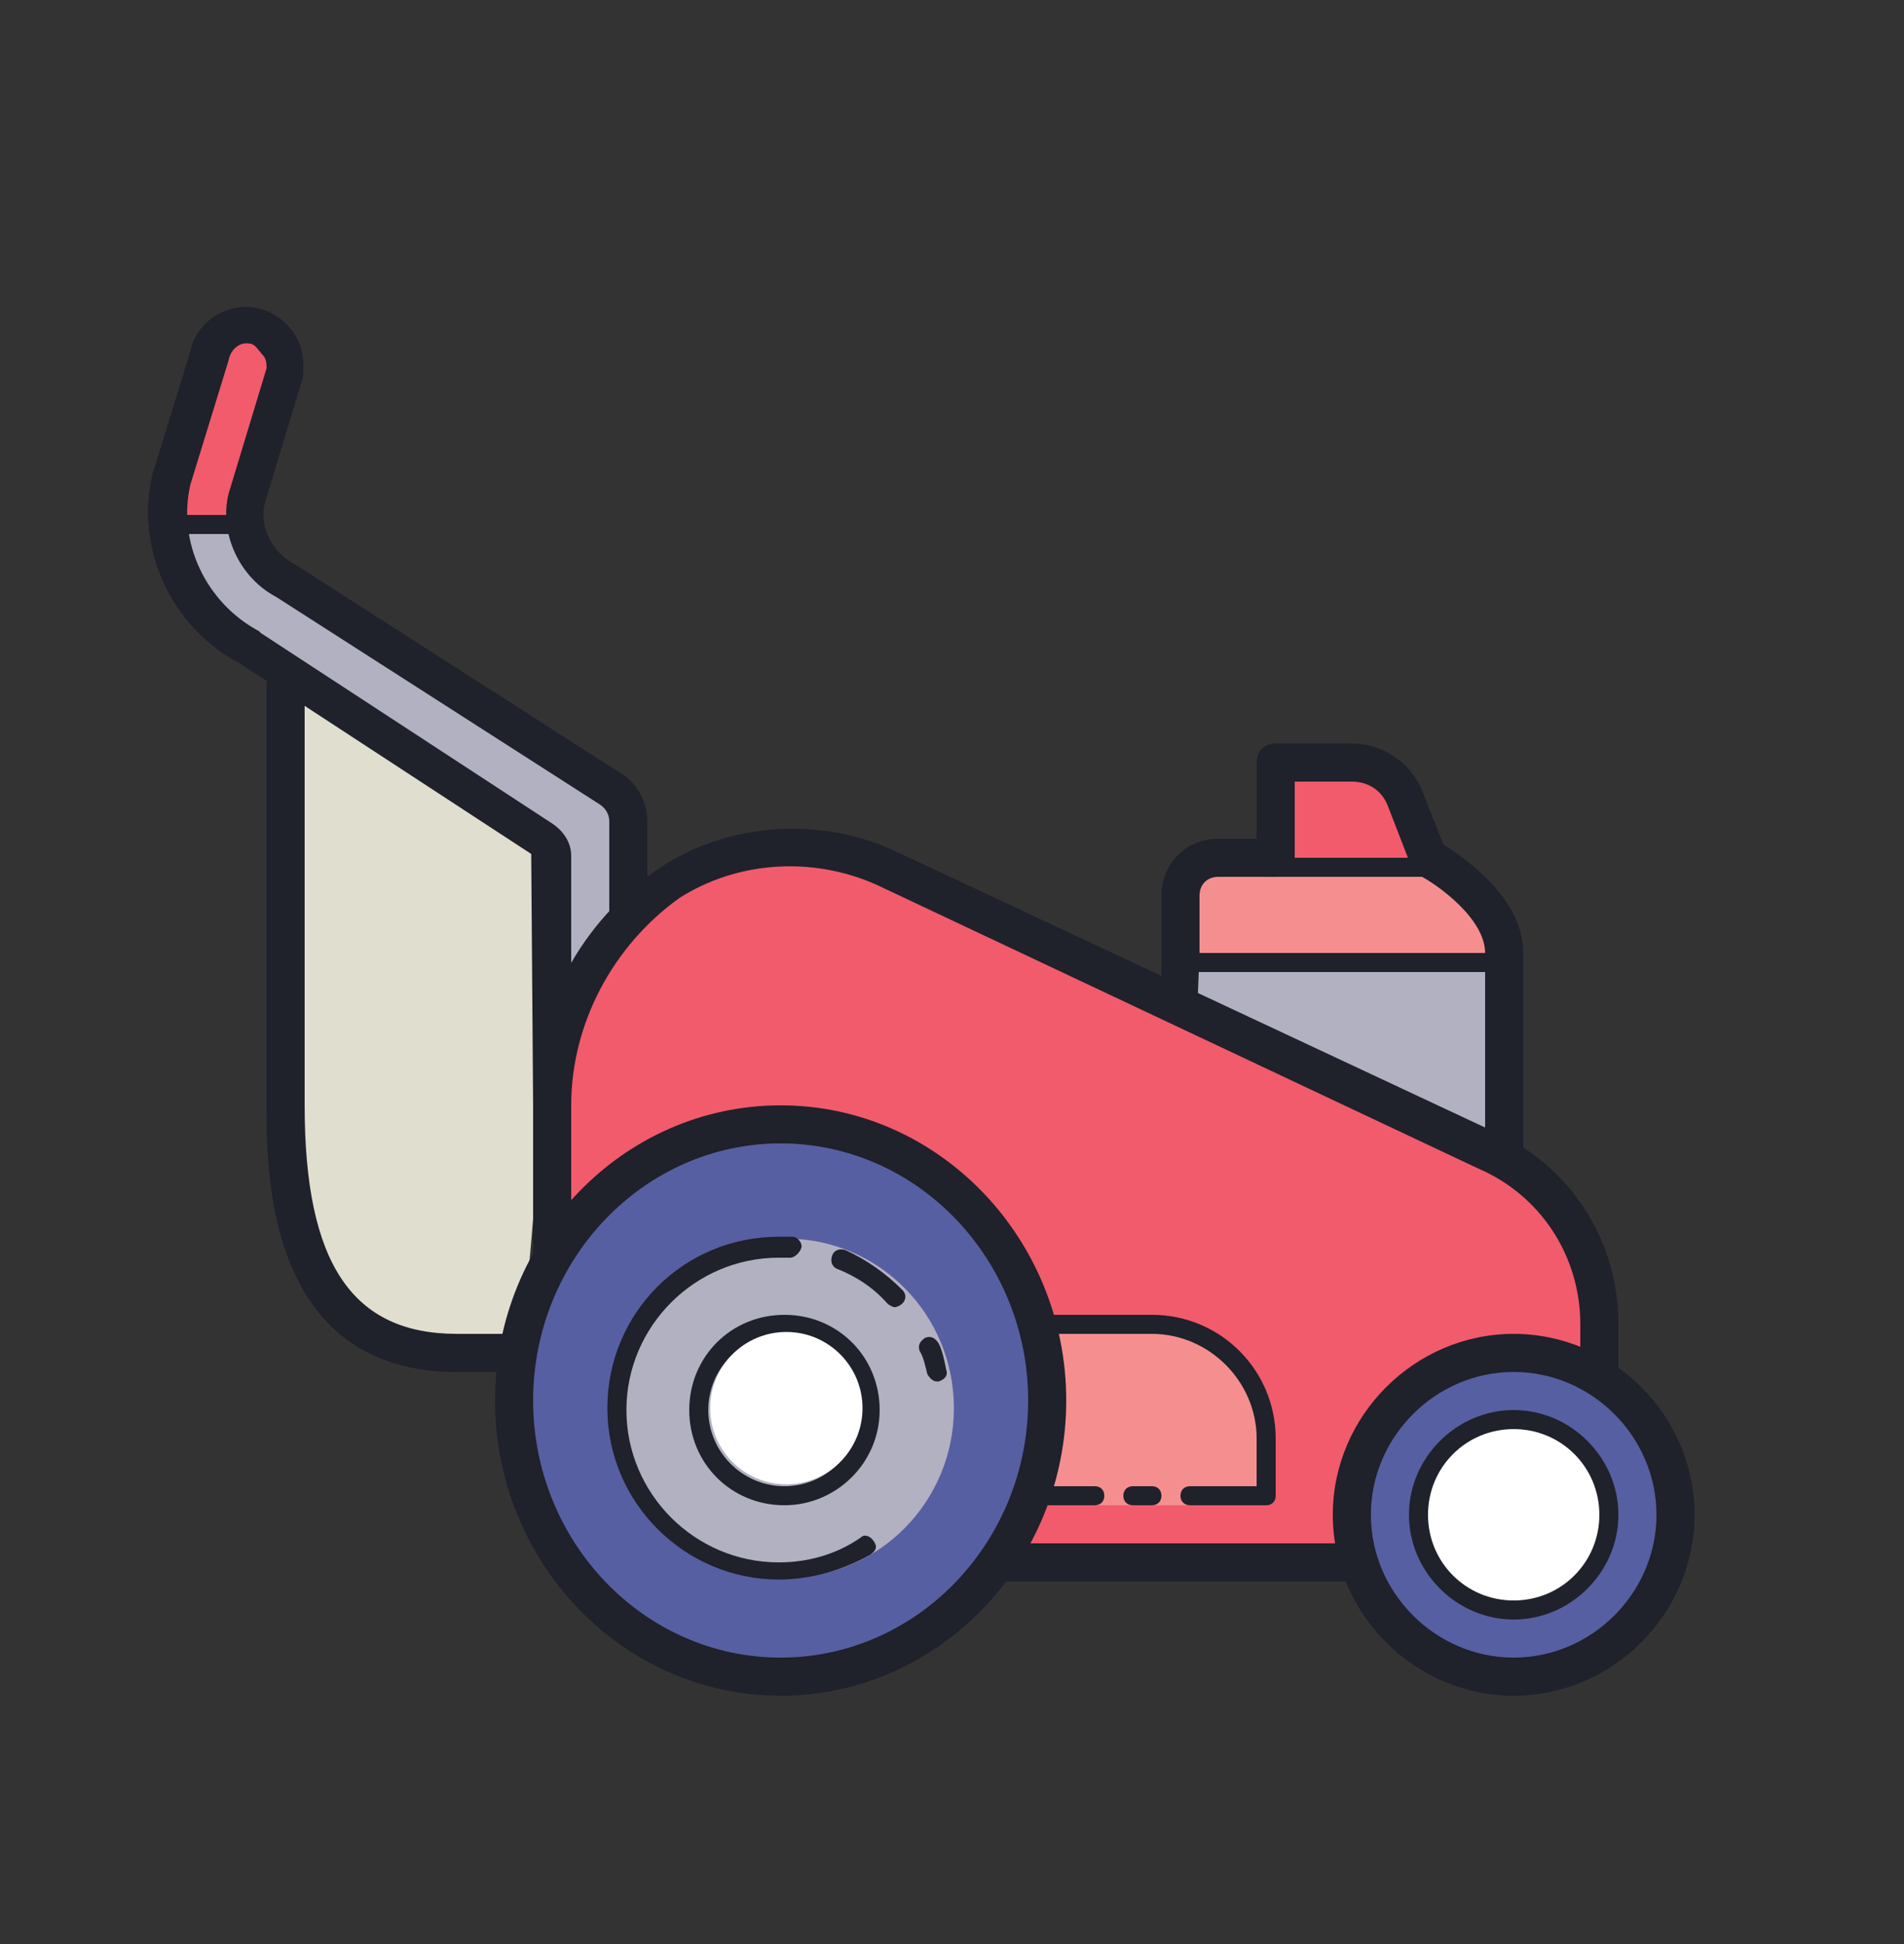<svg width="48" height="49" viewBox="0 0 48 49" fill="none" xmlns="http://www.w3.org/2000/svg">
<rect x="0" y="0" width="48" height="49" fill="#333333" stroke="none"/>
<path d="M15.312 19.796L7.2 14.612C6.432 14.228 6 13.316 6.192 12.5L7.152 9.38C7.296 8.852 6.912 8.276 6.336 8.228C5.856 8.18 5.376 8.516 5.28 8.996L4.32 12.068C3.936 13.748 4.752 15.524 6.288 16.292L13.632 21.092C13.776 21.188 13.872 21.332 13.872 21.524V27.86L15.792 23.06V20.66C15.84 20.324 15.648 19.988 15.312 19.796Z" fill="#B2B1C2"/>
<path d="M4.368 12.5L5.52 8.228C5.568 7.94 5.856 7.796 6.144 7.892L7.152 8.276C7.392 8.372 7.488 8.564 7.44 8.804L6.576 12.788C6.528 13.028 6.336 13.22 6.048 13.172L4.8 13.124C4.512 13.076 4.32 12.788 4.368 12.5Z" fill="#F15B6C"/>
<path d="M13.152 34.1H11.712C8.256 34.1 7.392 31.316 7.392 27.86V16.82L14.256 21.14L13.152 34.1Z" fill="#E0DECF"/>
<path d="M37.92 28.82L29.856 25.94V24.26H37.92V28.82Z" fill="#B2B1C2"/>
<path d="M13.92 30.98C13.92 30.884 14.4 25.94 14.4 25.94C14.4 25.94 17.184 18.884 24.048 22.628L38.88 29.924C38.88 29.924 40.848 32.276 40.56 34.868V39.572H16.08L13.92 30.98Z" fill="#F15B6C"/>
<path d="M31.92 37.94H26.16V33.38H28.56C30.432 33.38 31.92 34.868 31.92 36.74V37.94Z" fill="#F58F8F"/>
<path d="M35.76 21.86H32.352V19.22H33.36C34.704 19.22 35.76 20.276 35.76 21.62V21.86Z" fill="#F15B6C"/>
<path d="M37.92 24.308H30.096V21.86H36C37.056 21.86 37.92 22.82 37.92 24.02V24.308Z" fill="#F58F8F"/>
<path d="M38.16 41.876C40.201 41.876 41.856 40.221 41.856 38.18C41.856 36.139 40.201 34.484 38.16 34.484C36.119 34.484 34.464 36.139 34.464 38.18C34.464 40.221 36.119 41.876 38.16 41.876Z" fill="#565FA1"/>
<path d="M38.16 40.58C39.485 40.58 40.56 39.505 40.56 38.18C40.56 36.855 39.485 35.78 38.16 35.78C36.834 35.78 35.76 36.855 35.76 38.18C35.76 39.505 36.834 40.58 38.16 40.58Z" fill="white"/>
<path d="M19.68 42.26C23.391 42.26 26.4 39.251 26.4 35.54C26.4 31.829 23.391 28.82 19.68 28.82C15.969 28.82 12.96 31.829 12.96 35.54C12.96 39.251 15.969 42.26 19.68 42.26Z" fill="#565FA1"/>
<path d="M19.824 39.764C22.157 39.764 24.048 37.851 24.048 35.492C24.048 33.133 22.157 31.22 19.824 31.22C17.491 31.22 15.6 33.133 15.6 35.492C15.6 37.851 17.491 39.764 19.824 39.764Z" fill="#B2B1C2"/>
<path d="M19.68 42.74C15.696 42.74 12.48 39.38 12.48 35.3C12.48 31.22 15.696 27.86 19.68 27.86C23.664 27.86 26.88 31.22 26.88 35.3C26.88 39.38 23.664 42.74 19.68 42.74ZM19.68 28.82C16.224 28.82 13.44 31.748 13.44 35.3C13.44 38.852 16.224 41.78 19.68 41.78C23.136 41.78 25.92 38.852 25.92 35.3C25.92 31.748 23.136 28.82 19.68 28.82Z" fill="#1F212B"/>
<path d="M23.616 34.82C23.52 34.82 23.424 34.724 23.376 34.628C23.328 34.436 23.28 34.196 23.184 34.052C23.136 33.908 23.184 33.812 23.328 33.716C23.472 33.668 23.568 33.716 23.664 33.86C23.76 34.052 23.808 34.292 23.856 34.532C23.904 34.676 23.808 34.772 23.664 34.82C23.616 34.82 23.616 34.82 23.616 34.82Z" fill="#1F212B"/>
<path d="M22.56 32.948C22.512 32.948 22.416 32.9 22.368 32.852C22.032 32.468 21.6 32.18 21.12 31.988C20.976 31.94 20.928 31.796 20.976 31.652C21.024 31.508 21.168 31.46 21.312 31.508C21.84 31.748 22.32 32.084 22.752 32.516C22.848 32.612 22.848 32.756 22.752 32.852C22.704 32.9 22.608 32.948 22.56 32.948Z" fill="#1F212B"/>
<path d="M19.632 39.812C17.28 39.812 15.312 37.892 15.312 35.492C15.312 33.092 17.232 31.172 19.632 31.172C19.728 31.172 19.872 31.172 19.968 31.172C20.112 31.172 20.208 31.316 20.208 31.412C20.208 31.508 20.064 31.7 19.92 31.7C19.824 31.7 19.728 31.7 19.632 31.7C17.52 31.7 15.792 33.428 15.792 35.54C15.792 37.652 17.52 39.38 19.632 39.38C20.352 39.38 21.072 39.188 21.696 38.756C21.792 38.66 21.936 38.708 22.032 38.852C22.128 38.996 22.08 39.092 21.936 39.188C21.264 39.572 20.448 39.812 19.632 39.812Z" fill="#1F212B"/>
<path d="M19.776 37.94C18.432 37.94 17.376 36.884 17.376 35.54C17.376 34.196 18.432 33.14 19.776 33.14C21.12 33.14 22.176 34.196 22.176 35.54C22.176 36.884 21.072 37.94 19.776 37.94ZM19.776 33.62C18.72 33.62 17.856 34.484 17.856 35.54C17.856 36.596 18.72 37.46 19.776 37.46C20.832 37.46 21.696 36.596 21.696 35.54C21.696 34.484 20.832 33.62 19.776 33.62Z" fill="#1F212B"/>
<path d="M38.16 42.74C35.664 42.74 33.6 40.676 33.6 38.18C33.6 35.684 35.664 33.62 38.16 33.62C40.656 33.62 42.72 35.684 42.72 38.18C42.72 40.676 40.656 42.74 38.16 42.74ZM38.16 34.58C36.192 34.58 34.56 36.212 34.56 38.18C34.56 40.148 36.192 41.78 38.16 41.78C40.128 41.78 41.76 40.148 41.76 38.18C41.76 36.212 40.128 34.58 38.16 34.58Z" fill="#1F212B"/>
<path d="M38.16 40.82C36.72 40.82 35.52 39.62 35.52 38.18C35.52 36.74 36.72 35.54 38.16 35.54C39.6 35.54 40.8 36.74 40.8 38.18C40.8 39.62 39.6 40.82 38.16 40.82ZM38.16 36.02C36.96 36.02 36 36.98 36 38.18C36 39.38 36.96 40.34 38.16 40.34C39.36 40.34 40.32 39.38 40.32 38.18C40.32 36.98 39.36 36.02 38.16 36.02Z" fill="#1F212B"/>
<path d="M40.8 34.58H39.84V33.38C39.84 31.652 38.832 30.116 37.248 29.444L22.08 22.292C20.448 21.572 18.576 21.716 17.136 22.628C15.456 23.828 14.4 25.796 14.4 27.86V31.7H13.44V27.86C13.44 25.46 14.64 23.204 16.656 21.86C18.336 20.756 20.592 20.564 22.512 21.428L37.68 28.532C39.6 29.396 40.8 31.268 40.8 33.38V34.58Z" fill="#1F212B"/>
<path d="M34.08 38.9H24.96V39.86H34.08V38.9Z" fill="#1F212B"/>
<path d="M38.4 29.3H37.44V24.02C37.44 23.156 36.24 22.292 35.76 22.052C35.664 22.004 35.568 21.908 35.568 21.812L34.992 20.324C34.848 19.94 34.512 19.7 34.08 19.7H32.64V21.62C32.64 21.908 32.448 22.1 32.16 22.1H30.72C30.432 22.1 30.24 22.292 30.24 22.58V24.02H29.28V22.58C29.28 21.764 29.904 21.14 30.72 21.14H31.68V19.22C31.68 18.932 31.872 18.74 32.16 18.74H34.08C34.848 18.74 35.568 19.22 35.856 19.94L36.384 21.284C36.912 21.62 38.4 22.628 38.4 24.02V29.3Z" fill="#1F212B"/>
<path d="M29.28 24.02H30.24L30.192 25.22L29.28 24.98V24.02Z" fill="#1F212B"/>
<path d="M14.4 27.86H13.44L13.392 21.524L6.048 16.724C4.32 15.812 3.408 13.844 3.84 11.972L4.8 8.852C4.944 8.132 5.664 7.652 6.384 7.748C6.768 7.796 7.152 8.036 7.392 8.372C7.632 8.708 7.68 9.14 7.632 9.524L6.672 12.692C6.528 13.268 6.864 13.94 7.44 14.228L15.6 19.46C16.032 19.7 16.32 20.18 16.32 20.708V23.108H15.36V20.708C15.36 20.516 15.264 20.372 15.12 20.276L6.96 15.044C6.048 14.564 5.52 13.46 5.76 12.452L6.72 9.284C6.72 9.188 6.72 9.044 6.624 8.948C6.528 8.852 6.432 8.66 6.288 8.66C6.048 8.612 5.808 8.804 5.76 9.092L4.8 12.212C4.464 13.652 5.184 15.188 6.528 15.908L6.576 15.956L13.92 20.756C14.208 20.948 14.4 21.236 14.4 21.572V27.86Z" fill="#1F212B"/>
<path d="M12.96 34.58H11.52C6.72 34.58 6.72 29.54 6.72 27.86V16.82C6.72 16.532 6.912 16.772 7.152 16.772C7.392 16.772 7.68 16.532 7.68 16.82V27.86C7.68 31.844 8.88 33.62 11.52 33.62H12.96C13.248 33.62 13.44 33.812 13.44 34.1C13.44 34.388 13.248 34.58 12.96 34.58Z" fill="#1F212B"/>
<path d="M36.24 21.62H31.92V22.1H36.24V21.62Z" fill="#1F212B"/>
<path d="M38.16 24.02H29.52V24.5H38.16V24.02Z" fill="#1F212B"/>
<path d="M29.04 37.94H28.56C28.416 37.94 28.32 37.844 28.32 37.7C28.32 37.556 28.416 37.46 28.56 37.46H29.04C29.184 37.46 29.28 37.556 29.28 37.7C29.28 37.844 29.184 37.94 29.04 37.94Z" fill="#1F212B"/>
<path d="M27.6 37.94H26.16C26.016 37.94 25.92 37.844 25.92 37.7C25.92 37.556 26.016 37.46 26.16 37.46H27.6C27.744 37.46 27.84 37.556 27.84 37.7C27.84 37.844 27.744 37.94 27.6 37.94Z" fill="#1F212B"/>
<path d="M31.92 37.94H30C29.856 37.94 29.76 37.844 29.76 37.7C29.76 37.556 29.856 37.46 30 37.46H31.68V36.26C31.68 34.82 30.48 33.62 29.04 33.62H26.16C26.016 33.62 25.92 33.524 25.92 33.38C25.92 33.236 26.016 33.14 26.16 33.14H29.04C30.768 33.14 32.16 34.532 32.16 36.26V37.7C32.16 37.844 32.064 37.94 31.92 37.94Z" fill="#1F212B"/>
<path d="M6.24 12.98H4.56V13.46H6.24V12.98Z" fill="#1F212B"/>
<path d="M19.824 37.412C20.884 37.412 21.744 36.552 21.744 35.492C21.744 34.432 20.884 33.572 19.824 33.572C18.763 33.572 17.904 34.432 17.904 35.492C17.904 36.552 18.763 37.412 19.824 37.412Z" fill="white"/>
</svg>
